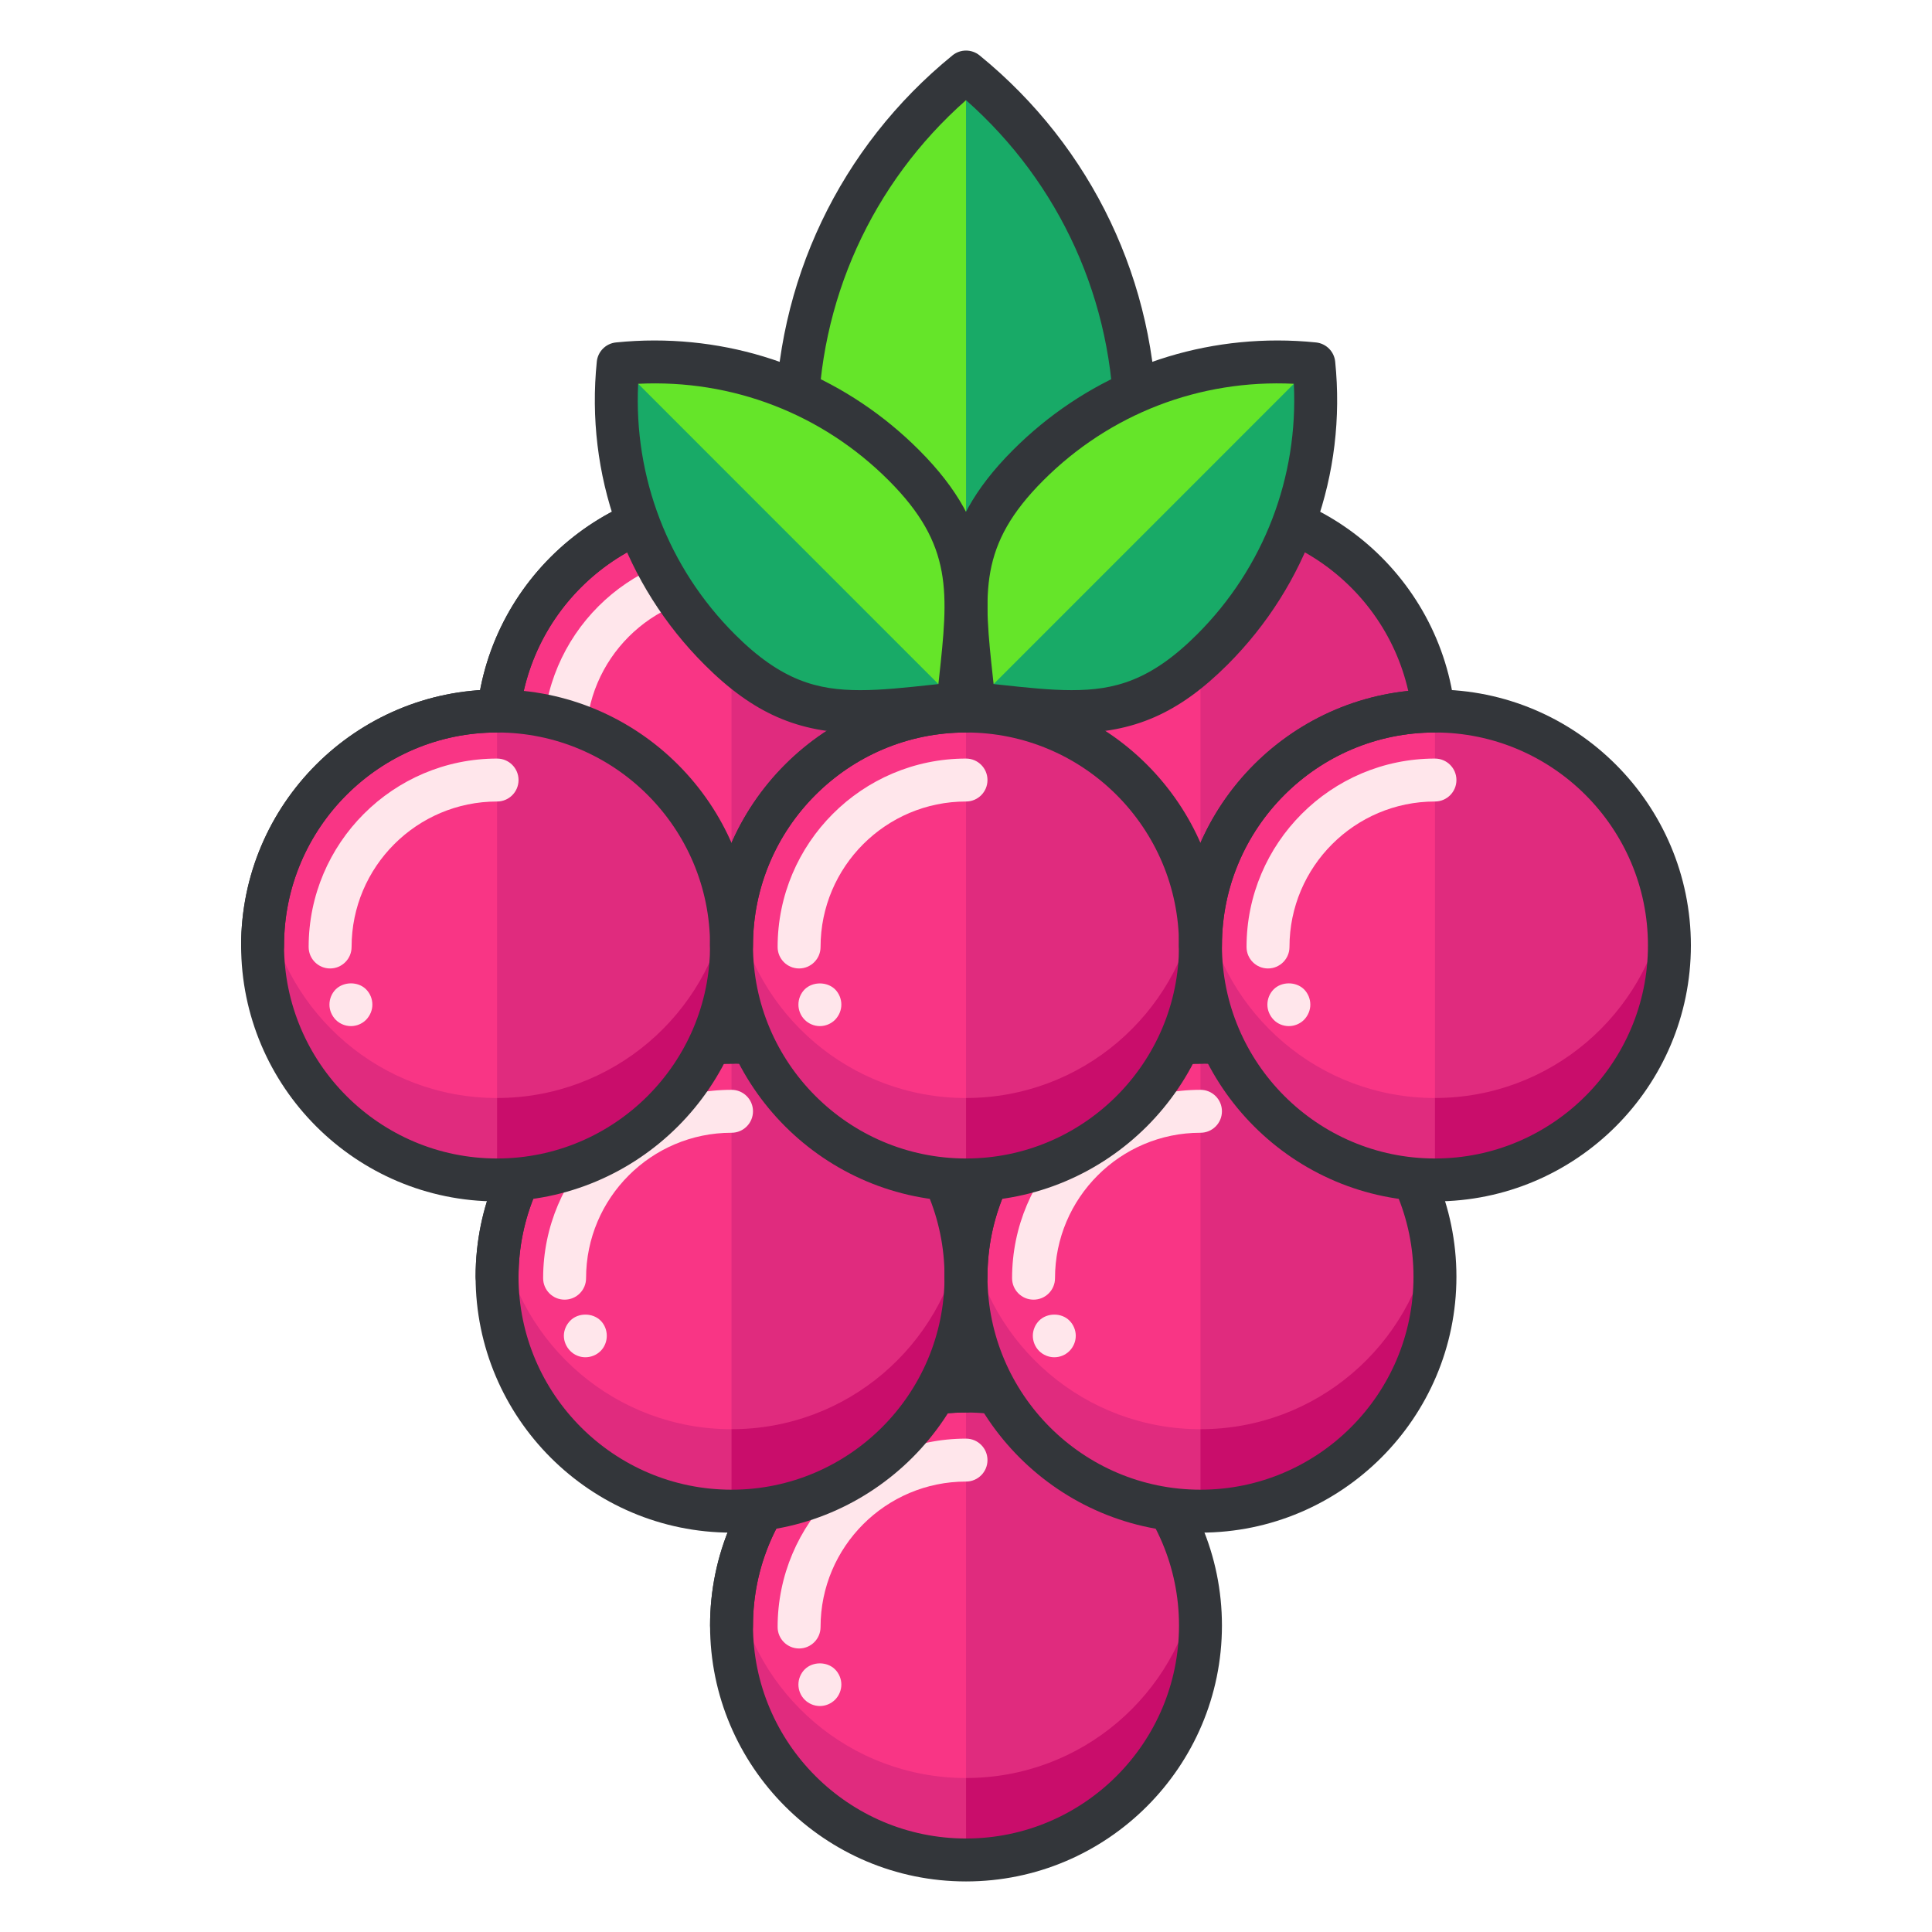 <?xml version="1.0" encoding="utf-8"?>
<!-- Generator: Adobe Illustrator 16.0.0, SVG Export Plug-In . SVG Version: 6.00 Build 0)  -->
<!DOCTYPE svg PUBLIC "-//W3C//DTD SVG 1.1//EN" "http://www.w3.org/Graphics/SVG/1.1/DTD/svg11.dtd">
<svg version="1.1" id="Layer_1" xmlns="http://www.w3.org/2000/svg" xmlns:xlink="http://www.w3.org/1999/xlink" x="0px" y="0px"
	 width="135px" height="135px" viewBox="0 0 135 135" style="enable-background:new 0 0 135 135;" xml:space="preserve">
<style type="text/css">
<![CDATA[
	.st0{fill:#465652;}
	.st1{fill:#AAB9BA;}
	.st2{fill:#47C67B;}
	.st3{fill:#AAC8D1;}
	.st4{fill:none;stroke:#E83834;stroke-width:6;stroke-linecap:round;stroke-linejoin:round;stroke-miterlimit:10;}
	.st5{fill:#7BC67B;}
	.st6{fill:#7BC7FF;}
	.st7{fill:#7C34C1;}
	.st8{fill:#7C8D96;}
	.st9{fill:#AD2707;}
	.st10{fill:#ADB8BC;}
	.st11{fill:#107510;}
	.st12{fill:#7FE5D8;}
	.st13{fill:#AF4AD1;}
	.st14{fill:#E02B7E;}
	.st15{fill:#E04038;}
	.st16{fill:#AFD7DD;}
	.st17{fill:#E0A010;}
	.st18{fill:#E0D5A4;}
	.st19{fill:#12B2B2;}
	.st20{fill:#12D66B;}
	.st21{fill:#E1A9FF;}
	.st22{fill:#1362A8;}
	.st23{fill:#E2378D;}
	.st24{fill:#E29C37;}
	.st25{fill:#E2B90E;}
	.st26{fill:#E2BF91;}
	.st27{fill:#E2CBAA;}
	.st28{fill:#14A594;}
	.st29{fill:#E4E9ED;}
	.st30{fill:#4A5D60;}
	.st31{fill:#E5B076;}
	.st32{fill:#E5B1C4;}
	.st33{fill:#E5E4C3;}
	.st34{fill:#4B6466;}
	.st35{fill:#E6FF2E;}
	.st36{fill:#18AA67;}
	.st37{fill:#E86207;}
	.st38{fill:#E8A113;}
	.st39{fill:#E8B5A6;}
	.st40{fill:#E8E8ED;}
	.st41{fill:#4E5154;}
	.st42{fill:#E9F1F4;}
	.st43{fill:#4F4B48;}
	.st44{fill:#4F74E8;}
	.st45{fill:#808E93;}
	.st46{fill:#80949B;}
	.st47{fill:#80EDAC;}
	.st48{fill:#B122E0;}
	.st49{fill:#B2C4CC;}
	.st50{fill:#83D839;}
	.st51{fill:#B3C6C6;}
	.st52{fill:none;stroke:#33363A;stroke-width:3;stroke-linecap:round;stroke-linejoin:round;stroke-miterlimit:10;}
	.st53{fill:#1A8E1C;}
	.st54{fill:#1A93D6;}
	.st55{fill:#B50B0B;}
	.st56{fill:#1AD88F;}
	.st57{fill:#B5DAF4;}
	.st58{fill:#EA7B1F;}
	.st59{fill:#EA81BD;}
	.st60{fill:#87B8D6;}
	.st61{fill:#87C3F4;}
	.st62{fill:#EAC79D;}
	.st63{fill:#EADF11;}
	.st64{fill:#EAE4C5;}
	.st65{fill:#B78094;}
	.st66{fill:#8844D8;}
	.st67{fill:#EBF4F7;}
	.st68{fill:#893015;}
	.st69{fill:#89410B;}
	.st70{fill:#899BA3;}
	.st71{fill:#EDE3B9;}
	.st72{enable-background:new    ;}
	.st73{fill:#50FF9F;}
	.st74{fill:#EEDCF4;}
	.st75{fill:#EFA37D;}
	.st76{fill:#EFA3CC;}
	.st77{fill:#EFC99A;}
	.st78{fill:#54AF79;}
	.st79{fill:#BA503A;}
	.st80{fill:#BA8663;}
	.st81{fill:#8B4FE0;}
	.st82{fill:#58ED9B;}
	.st83{fill:#BC7DFF;}
	.st84{fill:#8D9AA3;}
	.st85{fill:#BCCAD3;}
	.st86{fill:#8DE4FF;}
	.st87{fill:#20B518;}
	.st88{fill:#BF44F2;}
	.st89{fill:#21CEA1;}
	.st90{fill:#BFDAE0;}
	.st91{fill:#F0FBFC;}
	.st92{fill:#F2D9A7;}
	.st93{fill:#F2EAC9;}
	.st94{fill:#24D1AF;}
	.st95{fill:#25931C;}
	.st96{fill:#F4C4B3;}
	.st97{fill:#F4D3A2;}
	.st98{fill:#F4D647;}
	.st99{fill:#F4D7B8;}
	.st100{fill:#F4EC8E;}
	.st101{fill:#5B524D;}
	.st102{fill:#F77819;}
	.st103{fill:#F79AE1;}
	.st104{fill:#5E707A;}
	.st105{fill:#F93585;}
	.st106{fill:#F95D5D;}
	.st107{fill:#F9C19B;}
	.st108{fill:#F9CB58;}
	.st109{fill:#F9D2B2;}
	.st110{fill:#F9F07D;}
	.st111{fill:#F9F1D2;}
	.st112{fill:#F9F4B7;}
	.st113{fill:#F9F9E4;}
	.st114{fill:#5F1DAA;}
	.st115{fill:#5F9AD6;}
	.st116{fill:#C0C0C4;}
	.st117{fill:#91EA57;}
	.st118{fill:#C12727;}
	.st119{fill:#C191A0;}
	.st120{fill:#923BB7;}
	.st121{fill:#93A0A3;}
	.st122{fill:#93F9EA;}
	.st123{fill:#93FF5A;}
	.st124{fill:#C4833D;}
	.st125{fill:#95A2A5;}
	.st126{fill:#965514;}
	.st127{fill:#96562C;}
	.st128{fill:#2AF42F;}
	.st129{fill:#C5D7DD;}
	.st130{fill:#C68510;}
	.st131{fill:#C6A86D;}
	.st132{fill:#C6BB8D;}
	.st133{fill:#2C9DCE;}
	.st134{fill:#FBFCF2;}
	.st135{fill:#FC70B0;}
	.st136{fill:#FCE6C8;}
	.st137{fill:#FCF7E3;}
	.st138{fill:#C90D6B;}
	.st139{fill:#FDFEFF;}
	.st140{fill:#FDFFDC;}
	.st141{fill:#FF1A1A;}
	.st142{fill:#FF5252;}
	.st143{fill:#FF5B00;}
	.st144{fill:#FF6155;}
	.st145{fill:#FF630D;}
	.st146{fill:#FF6666;}
	.st147{fill:#FF7676;}
	.st148{fill:#FF7900;}
	.st149{fill:#FF860D;}
	.st150{fill:#FF8B00;}
	.st151{fill:#FF8F8F;}
	.st152{fill:#FF900B;}
	.st153{fill:#FF908A;}
	.st154{fill:#FF960B;}
	.st155{fill:#FF9C0D;}
	.st156{fill:#FFA9D4;}
	.st157{fill:#FFAA00;}
	.st158{fill:#FFAD40;}
	.st159{fill:#FFAF10;}
	.st160{fill:#FFB000;}
	.st161{fill:#FFBE08;}
	.st162{fill:#FFBF31;}
	.st163{fill:#FFC200;}
	.st164{fill:#FFCAE8;}
	.st165{fill:#FFCCF5;}
	.st166{fill:#FFD00B;}
	.st167{fill:#FFD039;}
	.st168{fill:#FFD400;}
	.st169{fill:#FFD833;}
	.st170{fill:#FFDB80;}
	.st171{fill:#FFDDD2;}
	.st172{fill:#FFE6D4;}
	.st173{fill:#FFE6EB;}
	.st174{fill:#FFE98D;}
	.st175{fill:#FFECD2;}
	.st176{fill:#FFF1D9;}
	.st177{fill:#FFF24D;}
	.st178{fill:#FFF3C2;}
	.st179{fill:#FFF4C7;}
	.st180{fill:#FFF800;}
	.st181{fill:#FFF80D;}
	.st182{fill:#FFF9DE;}
	.st183{fill:#FFFBD7;}
	.st184{fill:#FFFBEB;}
	.st185{fill:#FFFCC0;}
	.st186{fill:#FFFCDC;}
	.st187{fill:#FFFFFA;}
	.st188{fill:#FFFFFF;}
	.st189{fill:#63797F;}
	.st190{fill:#65E529;}
	.st191{fill:#66310E;}
	.st192{fill:#663C17;}
	.st193{fill:#9A5AE5;}
	.st194{fill:#CA30EF;}
	.st195{fill:#6892FC;}
	.st196{fill:#9CFFC4;}
	.st197{fill:#CC4306;}
	.st198{fill:#CC549E;}
	.st199{fill:#9E3256;}
	.st200{fill:#CDFFBB;}
	.st201{fill:#CE86AF;}
	.st202{fill:#CED9DD;}
	
		.st203{fill:none;stroke:#33363A;stroke-width:3;stroke-linecap:round;stroke-linejoin:round;stroke-miterlimit:10;stroke-dasharray:6;}
	.st204{fill:#CFE1E2;}
	.st205{fill:#33363A;}
	.st206{fill:#34C166;}
	.st207{fill:#364B5B;}
	.st208{fill:#3662CE;}
	.st209{fill:#36C6FF;}
	.st210{fill:#6ADB9A;}
	.st211{fill:#6D5C4D;}
	.st212{fill:#6EBDF9;}
	.st213{fill:#0031FF;}
	.st214{fill:#0062FF;}
	.st215{fill:#0068FF;}
	.st216{fill:#0086FF;}
	.st217{fill:#009BE8;}
	.st218{fill:#00AAFF;}
	.st219{fill:#D271FF;}
	.st220{fill:#D363A9;}
	.st221{fill:#D3964C;}
	.st222{fill:#D3DFE2;}
	.st223{fill:#D3E0E2;}
	.st224{fill:#D3EFF4;}
	.st225{fill:#063B66;}
	.st226{fill:#D60909;}
	.st227{fill:#D61D1D;}
	.st228{fill:#D7F0FF;}
	.st229{fill:#09B285;}
	.st230{fill:#D8D593;}
	.st231{fill:#D8E2EA;}
	.st232{fill:#D8E5EA;}
	.st233{fill:#3E5054;}
	.st234{fill:#D988FF;}
	.st235{fill:#D9E7E8;}
	.st236{fill:#702252;}
	.st237{fill:#70D3E0;}
	.st238{fill:#A02FF2;}
	.st239{fill:#A2F255;}
	.st240{fill:#A35616;}
	.st241{fill:#A3CCCC;}
	.st242{fill:#0A6ADD;}
	.st243{fill:#A5145D;}
	.st244{fill:#A57555;}
	.st245{fill:#77D6FC;}
	.st246{fill:#7815CE;}
	.st247{fill:#A7BBC1;}
	.st248{fill:#DBD279;}
	.st249{fill:#0D5C9E;}
	.st250{fill:#A83C11;}
	.st251{fill:#A8633D;}
	.st252{fill:#A8A3E5;}
	.st253{fill:#DCE6EA;}
	.st254{fill:#DCE7EA;}
	.st255{fill:#A962E8;}
	.st256{fill:#DD2466;}
	.st257{fill:#DDC38A;}
	.st258{fill:#DDD2B1;}
	.st259{fill:#DFE7E8;}
	.st260{fill:#42B1E8;}
	.st261{fill:#436377;}
	.st262{fill:#43B530;}
]]>
</style>
<g>
	<g>
		<g>
			<g>
				<g>
					<g>
						<circle class="st14" cx="67.5" cy="113.584" r="16.384"/>
					</g>
					<g>
						<path class="st105" d="M67.501,97.199c-8.07,0-14.762,5.839-16.117,13.521c1.355,7.68,8.047,13.52,16.117,13.52
							s14.762-5.84,16.117-13.52C82.263,103.038,75.571,97.199,67.501,97.199z"/>
					</g>
					<g>
						<path class="st14" d="M67.501,97.199c9.049,0,16.383,7.336,16.383,16.385c0,9.047-7.334,16.383-16.383,16.383"/>
					</g>
					<g>
						<path class="st138" d="M83.81,112.111c-0.047-0.469-0.111-0.934-0.191-1.391c-1.355,7.68-8.047,13.52-16.117,13.52v5.727
							c9.049,0,16.383-7.336,16.383-16.383C83.884,113.086,83.853,112.596,83.81,112.111z"/>
					</g>
					<g>
						<path class="st205" d="M67.501,131.467c-9.862,0-17.885-8.022-17.885-17.883c0-9.861,8.023-17.885,17.885-17.885
							c9.861,0,17.883,8.023,17.883,17.885C85.384,123.444,77.362,131.467,67.501,131.467z M67.501,98.699
							c-8.208,0-14.885,6.678-14.885,14.885c0,8.206,6.677,14.883,14.885,14.883c8.207,0,14.883-6.677,14.883-14.883
							C82.384,105.377,75.708,98.699,67.501,98.699z"/>
					</g>
					<g>
						<path class="st205" d="M51.116,115.084c-0.829,0-1.5-0.672-1.5-1.5c0-9.861,8.023-17.885,17.885-17.885
							c0.829,0,1.5,0.672,1.5,1.5s-0.671,1.5-1.5,1.5c-8.208,0-14.885,6.678-14.885,14.885
							C52.616,114.412,51.945,115.084,51.116,115.084z"/>
					</g>
				</g>
				<g>
					<path class="st173" d="M55.837,115.189c-0.829,0-1.5-0.672-1.5-1.5c0-7.259,5.905-13.164,13.164-13.164
						c0.829,0,1.5,0.672,1.5,1.5s-0.671,1.5-1.5,1.5c-5.604,0-10.164,4.56-10.164,10.164
						C57.337,114.518,56.666,115.189,55.837,115.189z"/>
				</g>
				<g>
					<path class="st173" d="M57.29,119.21c-0.39,0-0.78-0.16-1.06-0.44c-0.28-0.279-0.44-0.66-0.44-1.06
						c0-0.391,0.16-0.78,0.44-1.061c0.56-0.56,1.56-0.56,2.12,0c0.28,0.28,0.44,0.67,0.44,1.061c0,0.39-0.16,0.78-0.44,1.06
						C58.07,119.05,57.68,119.21,57.29,119.21z"/>
				</g>
			</g>
		</g>
		<g>
			<g>
				<g>
					<g>
						<circle class="st14" cx="51.117" cy="89.209" r="16.384"/>
					</g>
					<g>
						<path class="st105" d="M51.116,72.826c-8.068,0-14.76,5.84-16.117,13.521c1.357,7.68,8.049,13.52,16.117,13.52
							c8.07,0,14.762-5.84,16.117-13.52C65.878,78.666,59.187,72.826,51.116,72.826z"/>
					</g>
					<g>
						<path class="st14" d="M51.116,72.826c9.049,0,16.385,7.336,16.385,16.383c0,9.049-7.336,16.385-16.385,16.385"/>
					</g>
					<g>
						<path class="st138" d="M67.427,87.738c-0.047-0.471-0.111-0.933-0.193-1.391c-1.355,7.68-8.047,13.52-16.117,13.52v5.727
							c9.049,0,16.385-7.336,16.385-16.385C67.501,88.714,67.47,88.225,67.427,87.738z"/>
					</g>
					<g>
						<path class="st205" d="M51.116,107.094c-9.861,0-17.883-8.023-17.883-17.885c0-9.86,8.022-17.883,17.883-17.883
							c9.862,0,17.885,8.022,17.885,17.883C69.001,99.07,60.978,107.094,51.116,107.094z M51.116,74.326
							c-8.207,0-14.883,6.677-14.883,14.883c0,8.207,6.676,14.885,14.883,14.885c8.208,0,14.885-6.678,14.885-14.885
							C66.001,81.003,59.324,74.326,51.116,74.326z"/>
					</g>
					<g>
						<path class="st205" d="M34.733,90.709c-0.829,0-1.5-0.672-1.5-1.5c0-9.86,8.022-17.883,17.883-17.883
							c0.829,0,1.5,0.672,1.5,1.5s-0.671,1.5-1.5,1.5c-8.207,0-14.883,6.677-14.883,14.883
							C36.233,90.037,35.562,90.709,34.733,90.709z"/>
					</g>
				</g>
				<g>
					<path class="st173" d="M39.452,90.815c-0.829,0-1.5-0.672-1.5-1.5c0-7.258,5.905-13.163,13.164-13.163
						c0.829,0,1.5,0.672,1.5,1.5s-0.671,1.5-1.5,1.5c-5.604,0-10.164,4.56-10.164,10.163C40.952,90.144,40.281,90.815,39.452,90.815
						z"/>
				</g>
				<g>
					<path class="st173" d="M40.9,94.84c-0.39,0-0.78-0.16-1.05-0.44c-0.28-0.279-0.45-0.67-0.45-1.06s0.17-0.78,0.45-1.06
						c0.55-0.561,1.56-0.561,2.12,0c0.28,0.279,0.43,0.67,0.43,1.06s-0.15,0.78-0.43,1.06C41.69,94.68,41.3,94.84,40.9,94.84z"/>
				</g>
			</g>
			<g>
				<g>
					<g>
						<circle class="st14" cx="83.885" cy="89.209" r="16.384"/>
					</g>
					<g>
						<path class="st105" d="M83.884,72.826c-8.07,0-14.762,5.84-16.117,13.521c1.355,7.68,8.047,13.52,16.117,13.52
							s14.762-5.84,16.119-13.52C98.646,78.666,91.954,72.826,83.884,72.826z"/>
					</g>
					<g>
						<path class="st14" d="M83.884,72.826c9.049,0,16.385,7.336,16.385,16.383c0,9.049-7.336,16.385-16.385,16.385"/>
					</g>
					<g>
						<path class="st138" d="M100.194,87.738c-0.047-0.471-0.111-0.933-0.191-1.391c-1.357,7.68-8.049,13.52-16.119,13.52v5.727
							c9.049,0,16.385-7.336,16.385-16.385C100.269,88.714,100.235,88.225,100.194,87.738z"/>
					</g>
					<g>
						<path class="st205" d="M83.884,107.094c-9.861,0-17.883-8.023-17.883-17.885c0-9.86,8.022-17.883,17.883-17.883
							c9.862,0,17.885,8.022,17.885,17.883C101.769,99.07,93.746,107.094,83.884,107.094z M83.884,74.326
							c-8.207,0-14.883,6.677-14.883,14.883c0,8.207,6.676,14.885,14.883,14.885c8.208,0,14.885-6.678,14.885-14.885
							C98.769,81.003,92.091,74.326,83.884,74.326z"/>
					</g>
					<g>
						<path class="st205" d="M67.501,90.709c-0.829,0-1.5-0.672-1.5-1.5c0-9.86,8.022-17.883,17.883-17.883
							c0.829,0,1.5,0.672,1.5,1.5s-0.671,1.5-1.5,1.5c-8.207,0-14.883,6.677-14.883,14.883
							C69.001,90.037,68.33,90.709,67.501,90.709z"/>
					</g>
				</g>
				<g>
					<path class="st173" d="M72.22,90.815c-0.829,0-1.5-0.672-1.5-1.5c0-7.258,5.905-13.163,13.164-13.163
						c0.829,0,1.5,0.672,1.5,1.5s-0.671,1.5-1.5,1.5c-5.604,0-10.164,4.56-10.164,10.163C73.72,90.144,73.048,90.815,72.22,90.815z"
						/>
				</g>
				<g>
					<path class="st173" d="M73.67,94.84c-0.39,0-0.78-0.16-1.06-0.44c-0.28-0.279-0.44-0.67-0.44-1.06s0.16-0.78,0.44-1.06
						c0.56-0.561,1.57-0.561,2.12,0c0.28,0.279,0.44,0.67,0.44,1.06s-0.16,0.78-0.44,1.06C74.45,94.68,74.07,94.84,73.67,94.84z"/>
				</g>
			</g>
		</g>
		<g>
			<g>
				<g>
					<g>
						<circle class="st14" cx="51.117" cy="51.566" r="16.384"/>
					</g>
					<g>
						<path class="st105" d="M51.116,35.184c-8.068,0-14.76,5.839-16.117,13.52c1.357,7.682,8.049,13.521,16.117,13.521
							c8.07,0,14.762-5.839,16.117-13.521C65.878,41.022,59.187,35.184,51.116,35.184z"/>
					</g>
					<g>
						<path class="st14" d="M51.116,35.184c9.049,0,16.385,7.335,16.385,16.383c0,9.049-7.336,16.385-16.385,16.385"/>
					</g>
					<g>
						<path class="st138" d="M67.427,50.095c-0.047-0.468-0.111-0.933-0.193-1.392c-1.355,7.682-8.047,13.521-16.117,13.521v5.728
							c9.049,0,16.385-7.336,16.385-16.385C67.501,51.07,67.47,50.58,67.427,50.095z"/>
					</g>
					<g>
						<path class="st205" d="M51.116,69.451c-9.861,0-17.883-8.023-17.883-17.885c0-9.861,8.022-17.883,17.883-17.883
							c9.862,0,17.885,8.022,17.885,17.883C69.001,61.428,60.978,69.451,51.116,69.451z M51.116,36.684
							c-8.207,0-14.883,6.676-14.883,14.883c0,8.208,6.676,14.885,14.883,14.885c8.208,0,14.885-6.677,14.885-14.885
							C66.001,43.36,59.324,36.684,51.116,36.684z"/>
					</g>
					<g>
						<path class="st205" d="M34.733,53.066c-0.829,0-1.5-0.671-1.5-1.5c0-9.861,8.022-17.883,17.883-17.883
							c0.829,0,1.5,0.671,1.5,1.5s-0.671,1.5-1.5,1.5c-8.207,0-14.883,6.676-14.883,14.883
							C36.233,52.395,35.562,53.066,34.733,53.066z"/>
					</g>
				</g>
				<g>
					<path class="st173" d="M39.452,53.174c-0.829,0-1.5-0.671-1.5-1.5c0-7.259,5.905-13.164,13.164-13.164
						c0.829,0,1.5,0.671,1.5,1.5s-0.671,1.5-1.5,1.5c-5.604,0-10.164,4.56-10.164,10.164C40.952,52.502,40.281,53.174,39.452,53.174
						z"/>
				</g>
				<g>
					<path class="st173" d="M40.91,57.2c-0.4,0-0.79-0.16-1.07-0.44c-0.27-0.28-0.43-0.67-0.43-1.06c0-0.4,0.15-0.78,0.43-1.06
						c0.57-0.56,1.57-0.56,2.13,0c0.28,0.28,0.44,0.66,0.44,1.06c0,0.39-0.16,0.78-0.45,1.06C41.69,57.04,41.3,57.2,40.91,57.2z"/>
				</g>
			</g>
			<g>
				<g>
					<g>
						<circle class="st14" cx="83.885" cy="51.566" r="16.384"/>
					</g>
					<g>
						<path class="st105" d="M83.884,35.184c-8.07,0-14.762,5.839-16.117,13.52c1.355,7.682,8.047,13.521,16.117,13.521
							s14.762-5.839,16.119-13.521C98.646,41.022,91.954,35.184,83.884,35.184z"/>
					</g>
					<g>
						<path class="st14" d="M83.884,35.184c9.049,0,16.385,7.335,16.385,16.383c0,9.049-7.336,16.385-16.385,16.385"/>
					</g>
					<g>
						<path class="st138" d="M100.194,50.095c-0.047-0.468-0.111-0.933-0.191-1.392c-1.357,7.682-8.049,13.521-16.119,13.521v5.728
							c9.049,0,16.385-7.336,16.385-16.385C100.269,51.07,100.235,50.58,100.194,50.095z"/>
					</g>
					<g>
						<path class="st205" d="M83.884,69.451c-9.861,0-17.883-8.023-17.883-17.885c0-9.861,8.022-17.883,17.883-17.883
							c9.862,0,17.885,8.022,17.885,17.883C101.769,61.428,93.746,69.451,83.884,69.451z M83.884,36.684
							c-8.207,0-14.883,6.676-14.883,14.883c0,8.208,6.676,14.885,14.883,14.885c8.208,0,14.885-6.677,14.885-14.885
							C98.769,43.36,92.091,36.684,83.884,36.684z"/>
					</g>
					<g>
						<path class="st205" d="M67.501,53.066c-0.829,0-1.5-0.671-1.5-1.5c0-9.861,8.022-17.883,17.883-17.883
							c0.829,0,1.5,0.671,1.5,1.5s-0.671,1.5-1.5,1.5c-8.207,0-14.883,6.676-14.883,14.883
							C69.001,52.395,68.33,53.066,67.501,53.066z"/>
					</g>
				</g>
				<g>
					<path class="st173" d="M72.22,53.174c-0.829,0-1.5-0.671-1.5-1.5c0-7.259,5.905-13.164,13.164-13.164
						c0.829,0,1.5,0.671,1.5,1.5s-0.671,1.5-1.5,1.5c-5.604,0-10.164,4.56-10.164,10.164C73.72,52.502,73.048,53.174,72.22,53.174z"
						/>
				</g>
				<g>
					<path class="st173" d="M73.67,57.2c-0.39,0-0.78-0.16-1.06-0.44c-0.28-0.28-0.44-0.67-0.44-1.06c0-0.4,0.16-0.78,0.44-1.06
						c0.56-0.56,1.57-0.56,2.12,0c0.28,0.28,0.44,0.66,0.44,1.06c0,0.39-0.16,0.78-0.44,1.06C74.46,57.04,74.07,57.2,73.67,57.2z"/>
				</g>
			</g>
		</g>
		<g>
			<g>
				<g>
					<g>
						<circle class="st14" cx="34.732" cy="66.064" r="16.384"/>
					</g>
					<g>
						<path class="st105" d="M34.733,49.683c-8.07,0-14.762,5.839-16.117,13.521c1.355,7.679,8.047,13.52,16.117,13.52
							s14.762-5.841,16.117-13.52C49.495,55.521,42.804,49.683,34.733,49.683z"/>
					</g>
					<g>
						<path class="st14" d="M34.733,49.683c9.049,0,16.383,7.333,16.383,16.382s-7.334,16.385-16.383,16.385"/>
					</g>
					<g>
						<path class="st138" d="M51.042,64.594c-0.047-0.47-0.111-0.934-0.191-1.391c-1.355,7.679-8.047,13.52-16.117,13.52v5.727
							c9.049,0,16.383-7.336,16.383-16.385C51.116,65.568,51.085,65.079,51.042,64.594z"/>
					</g>
					<g>
						<path class="st205" d="M34.733,83.949c-9.862,0-17.885-8.023-17.885-17.885c0-9.86,8.023-17.882,17.885-17.882
							c9.861,0,17.883,8.022,17.883,17.882C52.616,75.926,44.594,83.949,34.733,83.949z M34.733,51.183
							c-8.208,0-14.885,6.676-14.885,14.882c0,8.207,6.677,14.885,14.885,14.885c8.207,0,14.883-6.678,14.883-14.885
							C49.616,57.858,42.94,51.183,34.733,51.183z"/>
					</g>
					<g>
						<path class="st205" d="M18.349,67.564c-0.829,0-1.5-0.671-1.5-1.5c0-9.86,8.023-17.882,17.885-17.882
							c0.829,0,1.5,0.671,1.5,1.5s-0.671,1.5-1.5,1.5c-8.208,0-14.885,6.676-14.885,14.882
							C19.849,66.893,19.177,67.564,18.349,67.564z"/>
					</g>
				</g>
				<g>
					<path class="st173" d="M23.067,67.672c-0.829,0-1.5-0.671-1.5-1.5c0-7.26,5.906-13.166,13.166-13.166
						c0.829,0,1.5,0.671,1.5,1.5s-0.671,1.5-1.5,1.5c-5.605,0-10.166,4.561-10.166,10.166C24.567,67,23.896,67.672,23.067,67.672z"
						/>
				</g>
				<g>
					<path class="st173" d="M24.52,71.7c-0.39,0-0.78-0.16-1.06-0.44c-0.28-0.29-0.44-0.67-0.44-1.06c0-0.4,0.16-0.79,0.44-1.07
						c0.56-0.55,1.56-0.561,2.12,0c0.28,0.28,0.44,0.67,0.44,1.07c0,0.39-0.16,0.77-0.44,1.06C25.3,71.54,24.92,71.7,24.52,71.7z"/>
				</g>
			</g>
			<g>
				<g>
					<g>
						<circle class="st14" cx="67.5" cy="66.064" r="16.384"/>
					</g>
					<g>
						<path class="st105" d="M67.501,49.683c-8.07,0-14.762,5.839-16.117,13.521c1.355,7.679,8.047,13.52,16.117,13.52
							s14.762-5.841,16.117-13.52C82.263,55.521,75.571,49.683,67.501,49.683z"/>
					</g>
					<g>
						<path class="st14" d="M67.501,49.683c9.049,0,16.383,7.333,16.383,16.382S76.55,82.449,67.501,82.449"/>
					</g>
					<g>
						<path class="st138" d="M83.81,64.594c-0.047-0.47-0.111-0.934-0.191-1.391c-1.355,7.679-8.047,13.52-16.117,13.52v5.727
							c9.049,0,16.383-7.336,16.383-16.385C83.884,65.568,83.853,65.079,83.81,64.594z"/>
					</g>
					<g>
						<path class="st205" d="M67.501,83.949c-9.862,0-17.885-8.023-17.885-17.885c0-9.86,8.023-17.882,17.885-17.882
							c9.861,0,17.883,8.022,17.883,17.882C85.384,75.926,77.362,83.949,67.501,83.949z M67.501,51.183
							c-8.208,0-14.885,6.676-14.885,14.882c0,8.207,6.677,14.885,14.885,14.885c8.207,0,14.883-6.678,14.883-14.885
							C82.384,57.858,75.708,51.183,67.501,51.183z"/>
					</g>
					<g>
						<path class="st205" d="M51.116,67.564c-0.829,0-1.5-0.671-1.5-1.5c0-9.86,8.023-17.882,17.885-17.882
							c0.829,0,1.5,0.671,1.5,1.5s-0.671,1.5-1.5,1.5c-8.208,0-14.885,6.676-14.885,14.882
							C52.616,66.893,51.945,67.564,51.116,67.564z"/>
					</g>
				</g>
				<g>
					<path class="st173" d="M55.837,67.672c-0.829,0-1.5-0.671-1.5-1.5c0-7.26,5.905-13.166,13.164-13.166
						c0.829,0,1.5,0.671,1.5,1.5s-0.671,1.5-1.5,1.5c-5.604,0-10.164,4.561-10.164,10.166C57.337,67,56.666,67.672,55.837,67.672z"
						/>
				</g>
				<g>
					<path class="st173" d="M57.29,71.7c-0.39,0-0.78-0.16-1.06-0.44c-0.28-0.28-0.44-0.67-0.44-1.06c0-0.4,0.16-0.79,0.44-1.07
						c0.56-0.55,1.56-0.55,2.12,0c0.28,0.28,0.44,0.67,0.44,1.07c0,0.39-0.16,0.77-0.44,1.06C58.07,71.54,57.68,71.7,57.29,71.7z"/>
				</g>
			</g>
			<g>
				<g>
					<g>
						<circle class="st14" cx="100.268" cy="66.064" r="16.384"/>
					</g>
					<g>
						<path class="st105" d="M100.269,49.683c-8.07,0-14.762,5.839-16.119,13.521c1.357,7.679,8.049,13.52,16.119,13.52
							s14.76-5.841,16.117-13.52C115.028,55.521,108.339,49.683,100.269,49.683z"/>
					</g>
					<g>
						<path class="st14" d="M100.269,49.683c9.049,0,16.383,7.333,16.383,16.382s-7.334,16.385-16.383,16.385"/>
					</g>
					<g>
						<path class="st138" d="M116.577,64.594c-0.047-0.47-0.111-0.934-0.191-1.391c-1.357,7.679-8.047,13.52-16.117,13.52v5.727
							c9.049,0,16.383-7.336,16.383-16.385C116.651,65.568,116.62,65.079,116.577,64.594z"/>
					</g>
					<g>
						<path class="st205" d="M100.269,83.949c-9.862,0-17.885-8.023-17.885-17.885c0-9.86,8.023-17.882,17.885-17.882
							c9.861,0,17.883,8.022,17.883,17.882C118.151,75.926,110.129,83.949,100.269,83.949z M100.269,51.183
							c-8.208,0-14.885,6.676-14.885,14.882c0,8.207,6.677,14.885,14.885,14.885c8.207,0,14.883-6.678,14.883-14.885
							C115.151,57.858,108.475,51.183,100.269,51.183z"/>
					</g>
					<g>
						<path class="st205" d="M83.884,67.564c-0.829,0-1.5-0.671-1.5-1.5c0-9.86,8.023-17.882,17.885-17.882
							c0.829,0,1.5,0.671,1.5,1.5s-0.671,1.5-1.5,1.5c-8.208,0-14.885,6.676-14.885,14.882
							C85.384,66.893,84.712,67.564,83.884,67.564z"/>
					</g>
				</g>
				<g>
					<path class="st173" d="M88.603,67.672c-0.829,0-1.5-0.671-1.5-1.5c0-7.26,5.906-13.166,13.166-13.166
						c0.829,0,1.5,0.671,1.5,1.5s-0.671,1.5-1.5,1.5c-5.605,0-10.166,4.561-10.166,10.166C90.103,67,89.431,67.672,88.603,67.672z"
						/>
				</g>
				<g>
					<path class="st173" d="M90.06,71.7c-0.4,0-0.79-0.16-1.06-0.44c-0.28-0.29-0.44-0.67-0.44-1.06c0-0.4,0.16-0.79,0.44-1.07
						c0.55-0.55,1.55-0.561,2.12,0c0.28,0.28,0.44,0.67,0.44,1.07c0,0.39-0.16,0.77-0.44,1.06C90.84,71.54,90.45,71.7,90.06,71.7z"
						/>
				</g>
			</g>
		</g>
	</g>
	<g>
		<g>
			<g>
				<g>
					<path class="st36" d="M79.335,29.896c0,10.036-4.615,12.913-11.83,18.79c-7.223-5.877-11.84-8.756-11.84-18.789
						c0-10.035,4.615-18.988,11.836-24.863C74.716,10.909,79.335,19.859,79.335,29.896z"/>
				</g>
				<g>
					<path class="st190" d="M67.501,5.033l0.004,43.652c-7.223-5.877-11.84-8.756-11.84-18.789
						C55.665,19.861,60.28,10.908,67.501,5.033z"/>
				</g>
				<g>
					<path class="st205" d="M67.505,50.186c-0.335,0-0.671-0.112-0.947-0.336c-0.552-0.449-1.088-0.88-1.609-1.299
						c-6.261-5.034-10.784-8.672-10.784-18.654c0-10.134,4.516-19.621,12.389-26.027c0.552-0.449,1.342-0.449,1.894,0
						c7.872,6.411,12.387,15.897,12.387,26.025c0,9.981-4.517,13.617-10.77,18.649c-0.521,0.42-1.06,0.853-1.613,1.304
						C68.176,50.073,67.841,50.186,67.505,50.186z M67.5,6.999c-6.583,5.809-10.335,14.084-10.335,22.897
						c0,8.545,3.433,11.305,9.665,16.316c0.222,0.178,0.447,0.359,0.675,0.543c0.229-0.185,0.457-0.368,0.68-0.548
						c6.223-5.008,9.65-7.767,9.65-16.312C77.835,21.087,74.084,12.812,67.5,6.999z"/>
				</g>
			</g>
		</g>
		<g>
			<g>
				<g>
					<g>
						<path class="st36" d="M84.72,45.379c-5.461,5.458-9.533,4.512-16.654,3.785c-0.732-7.125-1.678-11.201,3.781-16.66
							c5.455-5.457,12.836-7.815,19.959-7.084C92.534,32.541,90.177,39.92,84.72,45.379z"/>
					</g>
					<g>
						<path class="st190" d="M91.806,25.42l-23.74,23.744c-0.732-7.125-1.678-11.201,3.781-16.66
							C77.302,27.047,84.683,24.688,91.806,25.42z"/>
					</g>
					<g>
						<path class="st205" d="M74.877,51.226c-1.664,0-3.383-0.186-5.374-0.401l-1.59-0.168c-0.708-0.072-1.267-0.631-1.34-1.339
							l-0.168-1.578c-0.678-6.239-1.167-10.747,4.381-16.296c4.933-4.935,11.498-7.653,18.483-7.653c0.895,0,1.8,0.046,2.689,0.138
							c0.708,0.073,1.267,0.632,1.339,1.339c0.805,7.871-1.935,15.588-7.517,21.172C82.379,49.839,79.22,51.226,74.877,51.226z
							 M69.429,47.8l0.396,0.042c1.904,0.206,3.549,0.383,5.052,0.383c3.008,0,5.527-0.654,8.782-3.908
							c4.647-4.648,7.069-10.967,6.749-17.5c-6.589-0.32-12.866,2.111-17.5,6.747c-4.533,4.532-4.173,7.842-3.521,13.851
							L69.429,47.8z"/>
					</g>
				</g>
			</g>
			<g>
				<g>
					<g>
						<path class="st36" d="M50.282,45.379c5.457,5.458,9.531,4.512,16.652,3.785c0.732-7.125,1.678-11.201-3.779-16.66
							c-5.457-5.457-12.838-7.815-19.961-7.084C42.466,32.541,44.821,39.92,50.282,45.379z"/>
					</g>
					<g>
						<path class="st190" d="M43.194,25.42l23.74,23.744c0.732-7.125,1.678-11.201-3.779-16.66
							C57.698,27.047,50.317,24.688,43.194,25.42z"/>
					</g>
					<g>
						<path class="st205" d="M60.123,51.226C60.123,51.226,60.123,51.226,60.123,51.226c-4.345,0-7.503-1.387-10.901-4.786
							c-5.584-5.582-8.325-13.299-7.52-21.172c0.072-0.707,0.631-1.267,1.339-1.339c0.89-0.091,1.795-0.138,2.689-0.138
							c6.985,0,13.55,2.718,18.485,7.653c5.547,5.549,5.057,10.057,4.379,16.295l-0.168,1.579c-0.073,0.708-0.632,1.267-1.34,1.339
							l-1.589,0.168C63.506,51.04,61.787,51.226,60.123,51.226z M44.592,26.818c-0.321,6.534,2.102,12.854,6.75,17.5
							c3.253,3.254,5.771,3.908,8.78,3.908c1.503,0,3.148-0.178,5.053-0.383l0.396-0.042l0.042-0.385
							c0.653-6.009,1.012-9.318-3.519-13.851C57.459,28.929,51.191,26.494,44.592,26.818z"/>
					</g>
				</g>
			</g>
		</g>
	</g>
</g>
</svg>

